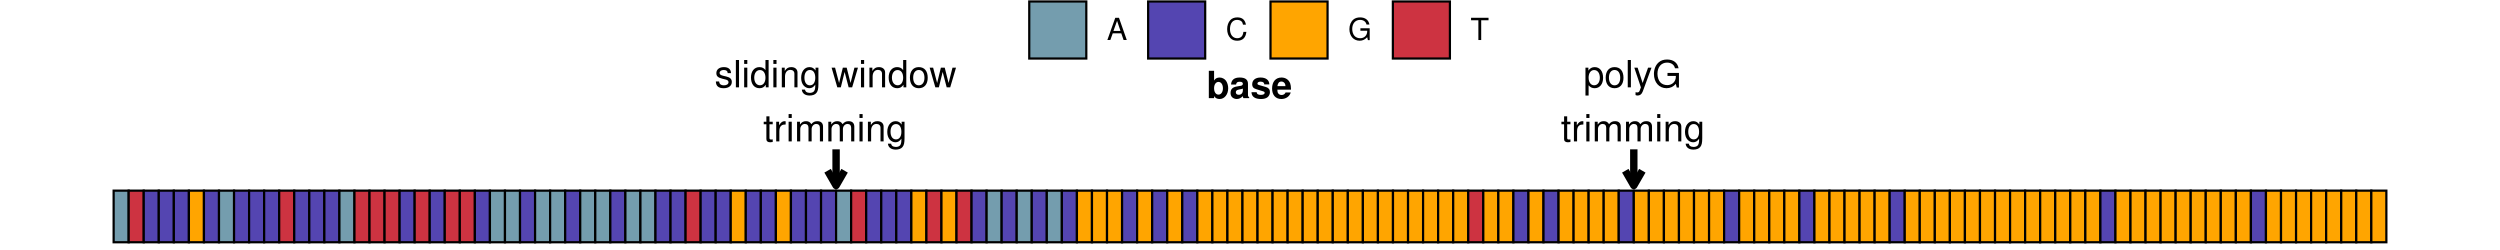 <?xml version="1.0" encoding="UTF-8"?>
<svg xmlns="http://www.w3.org/2000/svg" xmlns:xlink="http://www.w3.org/1999/xlink" width="720pt" height="72pt" viewBox="0 0 720 72" version="1.1">
<defs>
<g>
<symbol overflow="visible" id="glyph0-0">
<path style="stroke:none;" d=""/>
</symbol>
<symbol overflow="visible" id="glyph0-1">
<path style="stroke:none;" d="M 4.734 -4.094 C 4.719 -5.203 3.984 -5.828 2.688 -5.828 C 1.359 -5.828 0.516 -5.141 0.516 -4.094 C 0.516 -3.219 0.969 -2.797 2.297 -2.469 L 3.141 -2.266 C 3.781 -2.109 4.016 -1.875 4.016 -1.469 C 4.016 -0.938 3.5 -0.578 2.703 -0.578 C 2.219 -0.578 1.812 -0.719 1.578 -0.969 C 1.438 -1.125 1.375 -1.281 1.312 -1.688 L 0.375 -1.688 C 0.406 -0.375 1.141 0.25 2.625 0.25 C 4.062 0.25 4.969 -0.453 4.969 -1.547 C 4.969 -2.391 4.484 -2.859 3.359 -3.125 L 2.5 -3.328 C 1.766 -3.5 1.453 -3.734 1.453 -4.141 C 1.453 -4.656 1.906 -5 2.656 -5 C 3.375 -5 3.766 -4.688 3.781 -4.094 Z M 4.734 -4.094 "/>
</symbol>
<symbol overflow="visible" id="glyph0-2">
<path style="stroke:none;" d="M 1.641 -7.875 L 0.734 -7.875 L 0.734 0 L 1.641 0 Z M 1.641 -7.875 "/>
</symbol>
<symbol overflow="visible" id="glyph0-3">
<path style="stroke:none;" d="M 1.625 -5.672 L 0.719 -5.672 L 0.719 0 L 1.625 0 Z M 1.625 -7.875 L 0.719 -7.875 L 0.719 -6.75 L 1.625 -6.75 Z M 1.625 -7.875 "/>
</symbol>
<symbol overflow="visible" id="glyph0-4">
<path style="stroke:none;" d="M 5.359 -7.875 L 4.453 -7.875 L 4.453 -4.953 C 4.078 -5.531 3.469 -5.828 2.719 -5.828 C 1.25 -5.828 0.281 -4.656 0.281 -2.844 C 0.281 -0.938 1.219 0.25 2.75 0.25 C 3.531 0.25 4.062 -0.047 4.547 -0.75 L 4.547 0 L 5.359 0 Z M 2.859 -4.984 C 3.844 -4.984 4.453 -4.125 4.453 -2.766 C 4.453 -1.453 3.828 -0.594 2.875 -0.594 C 1.875 -0.594 1.219 -1.469 1.219 -2.797 C 1.219 -4.109 1.875 -4.984 2.859 -4.984 Z M 2.859 -4.984 "/>
</symbol>
<symbol overflow="visible" id="glyph0-5">
<path style="stroke:none;" d="M 0.75 -5.672 L 0.75 0 L 1.672 0 L 1.672 -3.125 C 1.672 -4.281 2.266 -5.031 3.203 -5.031 C 3.922 -5.031 4.375 -4.609 4.375 -3.922 L 4.375 0 L 5.266 0 L 5.266 -4.281 C 5.266 -5.219 4.562 -5.828 3.469 -5.828 C 2.625 -5.828 2.094 -5.5 1.594 -4.719 L 1.594 -5.672 Z M 0.75 -5.672 "/>
</symbol>
<symbol overflow="visible" id="glyph0-6">
<path style="stroke:none;" d="M 4.453 -5.672 L 4.453 -4.844 C 4 -5.516 3.453 -5.828 2.719 -5.828 C 1.281 -5.828 0.312 -4.578 0.312 -2.734 C 0.312 -1.812 0.562 -1.047 1.031 -0.516 C 1.453 -0.031 2.047 0.25 2.656 0.25 C 3.359 0.25 3.859 -0.047 4.375 -0.766 L 4.375 -0.469 C 4.375 0.297 4.266 0.75 4.047 1.078 C 3.812 1.406 3.344 1.594 2.797 1.594 C 2.375 1.594 2.016 1.484 1.766 1.297 C 1.562 1.141 1.469 0.984 1.422 0.656 L 0.5 0.656 C 0.594 1.719 1.422 2.359 2.75 2.359 C 3.594 2.359 4.328 2.094 4.688 1.625 C 5.125 1.109 5.281 0.406 5.281 -0.938 L 5.281 -5.672 Z M 2.828 -5 C 3.797 -5 4.375 -4.172 4.375 -2.75 C 4.375 -1.406 3.781 -0.578 2.828 -0.578 C 1.844 -0.578 1.25 -1.422 1.25 -2.797 C 1.25 -4.156 1.859 -5 2.828 -5 Z M 2.828 -5 "/>
</symbol>
<symbol overflow="visible" id="glyph0-7">
<path style="stroke:none;" d=""/>
</symbol>
<symbol overflow="visible" id="glyph0-8">
<path style="stroke:none;" d="M 5.984 0 L 7.656 -5.672 L 6.641 -5.672 L 5.516 -1.25 L 4.406 -5.672 L 3.297 -5.672 L 2.219 -1.25 L 1.062 -5.672 L 0.062 -5.672 L 1.703 0 L 2.719 0 L 3.812 -4.438 L 4.969 0 Z M 5.984 0 "/>
</symbol>
<symbol overflow="visible" id="glyph0-9">
<path style="stroke:none;" d="M 2.938 -5.828 C 1.359 -5.828 0.391 -4.688 0.391 -2.797 C 0.391 -0.891 1.344 0.25 2.953 0.25 C 4.547 0.25 5.516 -0.891 5.516 -2.75 C 5.516 -4.703 4.578 -5.828 2.938 -5.828 Z M 2.953 -5 C 3.969 -5 4.578 -4.156 4.578 -2.75 C 4.578 -1.422 3.953 -0.578 2.953 -0.578 C 1.953 -0.578 1.328 -1.422 1.328 -2.797 C 1.328 -4.156 1.953 -5 2.953 -5 Z M 2.953 -5 "/>
</symbol>
<symbol overflow="visible" id="glyph0-10">
<path style="stroke:none;" d="M 2.75 -5.672 L 1.812 -5.672 L 1.812 -7.219 L 0.922 -7.219 L 0.922 -5.672 L 0.156 -5.672 L 0.156 -4.938 L 0.922 -4.938 L 0.922 -0.656 C 0.922 -0.078 1.312 0.25 2.016 0.25 C 2.234 0.25 2.438 0.234 2.75 0.172 L 2.75 -0.578 C 2.625 -0.547 2.484 -0.547 2.312 -0.547 C 1.922 -0.547 1.812 -0.656 1.812 -1.047 L 1.812 -4.938 L 2.75 -4.938 Z M 2.75 -5.672 "/>
</symbol>
<symbol overflow="visible" id="glyph0-11">
<path style="stroke:none;" d="M 0.75 -5.672 L 0.75 0 L 1.656 0 L 1.656 -2.938 C 1.656 -3.75 1.859 -4.281 2.297 -4.594 C 2.578 -4.797 2.844 -4.859 3.469 -4.875 L 3.469 -5.797 C 3.312 -5.812 3.25 -5.828 3.125 -5.828 C 2.547 -5.828 2.094 -5.484 1.578 -4.641 L 1.578 -5.672 Z M 0.75 -5.672 "/>
</symbol>
<symbol overflow="visible" id="glyph0-12">
<path style="stroke:none;" d="M 0.75 -5.672 L 0.75 0 L 1.672 0 L 1.672 -3.562 C 1.672 -4.375 2.266 -5.031 3 -5.031 C 3.672 -5.031 4.047 -4.625 4.047 -3.906 L 4.047 0 L 4.953 0 L 4.953 -3.562 C 4.953 -4.375 5.547 -5.031 6.281 -5.031 C 6.938 -5.031 7.328 -4.609 7.328 -3.906 L 7.328 0 L 8.234 0 L 8.234 -4.25 C 8.234 -5.266 7.656 -5.828 6.594 -5.828 C 5.844 -5.828 5.391 -5.594 4.859 -4.969 C 4.516 -5.562 4.062 -5.828 3.328 -5.828 C 2.578 -5.828 2.078 -5.547 1.594 -4.859 L 1.594 -5.672 Z M 0.75 -5.672 "/>
</symbol>
<symbol overflow="visible" id="glyph0-13">
<path style="stroke:none;" d="M 0.578 2.359 L 1.484 2.359 L 1.484 -0.594 C 1.969 -0.016 2.5 0.25 3.234 0.25 C 4.688 0.25 5.656 -0.938 5.656 -2.734 C 5.656 -4.641 4.719 -5.828 3.219 -5.828 C 2.453 -5.828 1.844 -5.484 1.422 -4.812 L 1.422 -5.672 L 0.578 -5.672 Z M 3.078 -4.984 C 4.062 -4.984 4.719 -4.109 4.719 -2.75 C 4.719 -1.469 4.062 -0.594 3.078 -0.594 C 2.125 -0.594 1.484 -1.453 1.484 -2.797 C 1.484 -4.125 2.125 -4.984 3.078 -4.984 Z M 3.078 -4.984 "/>
</symbol>
<symbol overflow="visible" id="glyph0-14">
<path style="stroke:none;" d="M 4.188 -5.672 L 2.625 -1.25 L 1.172 -5.672 L 0.219 -5.672 L 2.125 0.016 L 1.781 0.922 C 1.641 1.312 1.438 1.469 1.062 1.469 C 0.938 1.469 0.781 1.453 0.578 1.406 L 0.578 2.219 C 0.766 2.312 0.953 2.359 1.188 2.359 C 1.484 2.359 1.797 2.266 2.031 2.094 C 2.312 1.875 2.469 1.641 2.656 1.188 L 5.172 -5.672 Z M 4.188 -5.672 "/>
</symbol>
<symbol overflow="visible" id="glyph0-15">
<path style="stroke:none;" d="M 7.672 -4.156 L 4.375 -4.156 L 4.375 -3.281 L 6.781 -3.281 L 6.781 -3.062 C 6.781 -1.656 5.734 -0.641 4.297 -0.641 C 3.5 -0.641 2.781 -0.938 2.312 -1.438 C 1.797 -2 1.484 -2.938 1.484 -3.922 C 1.484 -5.844 2.578 -7.125 4.25 -7.125 C 5.453 -7.125 6.312 -6.516 6.531 -5.5 L 7.562 -5.5 C 7.281 -7.094 6.062 -8.016 4.266 -8.016 C 3.297 -8.016 2.516 -7.766 1.906 -7.25 C 1 -6.5 0.469 -5.281 0.469 -3.859 C 0.469 -1.438 1.953 0.25 4.094 0.25 C 5.156 0.25 6.016 -0.156 6.781 -1 L 7.031 0.047 L 7.672 0.047 Z M 7.672 -4.156 "/>
</symbol>
<symbol overflow="visible" id="glyph1-0">
<path style="stroke:none;" d=""/>
</symbol>
<symbol overflow="visible" id="glyph1-1">
<path style="stroke:none;" d="M 0.641 -7.875 L 0.641 0 L 2.156 0 L 2.156 -0.594 C 2.516 -0.016 3.031 0.25 3.766 0.25 C 5.156 0.25 6.219 -1.078 6.219 -2.844 C 6.219 -3.641 5.984 -4.438 5.594 -5 C 5.188 -5.562 4.469 -5.938 3.766 -5.938 C 3.031 -5.938 2.516 -5.672 2.156 -5.078 L 2.156 -7.875 Z M 3.422 -4.672 C 4.172 -4.672 4.703 -3.922 4.703 -2.828 C 4.703 -1.766 4.172 -1.016 3.422 -1.016 C 2.656 -1.016 2.156 -1.75 2.156 -2.859 C 2.156 -3.922 2.672 -4.672 3.422 -4.672 Z M 3.422 -4.672 "/>
</symbol>
<symbol overflow="visible" id="glyph1-2">
<path style="stroke:none;" d="M 5.672 -0.188 C 5.391 -0.438 5.312 -0.594 5.312 -0.891 L 5.312 -4.141 C 5.312 -5.328 4.516 -5.938 2.938 -5.938 C 1.359 -5.938 0.531 -5.266 0.438 -3.922 L 1.891 -3.922 C 1.969 -4.516 2.219 -4.719 2.969 -4.719 C 3.547 -4.719 3.844 -4.516 3.844 -4.125 C 3.844 -3.938 3.734 -3.766 3.578 -3.672 C 3.375 -3.562 3.375 -3.562 2.625 -3.453 L 2.016 -3.344 C 0.859 -3.141 0.297 -2.547 0.297 -1.5 C 0.297 -1 0.438 -0.594 0.719 -0.297 C 1.047 0.047 1.562 0.25 2.078 0.25 C 2.719 0.25 3.312 -0.031 3.844 -0.578 C 3.844 -0.281 3.875 -0.172 4.016 0 L 5.672 0 Z M 3.844 -2.344 C 3.844 -1.469 3.406 -0.969 2.641 -0.969 C 2.125 -0.969 1.812 -1.25 1.812 -1.672 C 1.812 -2.125 2.047 -2.344 2.688 -2.469 L 3.203 -2.578 C 3.594 -2.656 3.672 -2.672 3.844 -2.75 Z M 3.844 -2.344 "/>
</symbol>
<symbol overflow="visible" id="glyph1-3">
<path style="stroke:none;" d="M 5.453 -3.953 C 5.438 -5.188 4.484 -5.938 2.922 -5.938 C 1.438 -5.938 0.516 -5.188 0.516 -3.984 C 0.516 -3.594 0.641 -3.266 0.844 -3.031 C 1.047 -2.828 1.234 -2.734 1.797 -2.547 L 3.594 -1.984 C 3.984 -1.875 4.109 -1.75 4.109 -1.516 C 4.109 -1.156 3.688 -0.938 2.984 -0.938 C 2.594 -0.938 2.281 -1.016 2.094 -1.141 C 1.922 -1.266 1.859 -1.391 1.797 -1.703 L 0.312 -1.703 C 0.359 -0.422 1.297 0.25 3.078 0.25 C 3.875 0.25 4.5 0.078 4.938 -0.266 C 5.359 -0.609 5.625 -1.156 5.625 -1.734 C 5.625 -2.484 5.25 -2.969 4.469 -3.203 L 2.562 -3.75 C 2.141 -3.875 2.031 -3.969 2.031 -4.203 C 2.031 -4.531 2.375 -4.75 2.906 -4.75 C 3.641 -4.75 3.984 -4.484 4 -3.953 Z M 5.453 -3.953 "/>
</symbol>
<symbol overflow="visible" id="glyph1-4">
<path style="stroke:none;" d="M 5.672 -2.438 C 5.672 -2.578 5.672 -2.625 5.672 -2.703 C 5.672 -3.281 5.594 -3.828 5.453 -4.234 C 5.062 -5.297 4.125 -5.938 2.938 -5.938 C 1.266 -5.938 0.234 -4.719 0.234 -2.766 C 0.234 -0.891 1.25 0.25 2.906 0.25 C 4.219 0.25 5.281 -0.5 5.609 -1.641 L 4.125 -1.641 C 3.938 -1.172 3.516 -0.906 2.969 -0.906 C 2.531 -0.906 2.188 -1.094 1.969 -1.422 C 1.828 -1.625 1.766 -1.891 1.75 -2.438 Z M 1.766 -3.453 C 1.875 -4.328 2.25 -4.781 2.922 -4.781 C 3.297 -4.781 3.641 -4.594 3.859 -4.297 C 4 -4.078 4.062 -3.844 4.094 -3.453 Z M 1.766 -3.453 "/>
</symbol>
<symbol overflow="visible" id="glyph2-0">
<path style="stroke:none;" d=""/>
</symbol>
<symbol overflow="visible" id="glyph2-1">
<path style="stroke:none;" d="M 4.172 -1.922 L 4.828 0 L 5.75 0 L 3.5 -6.406 L 2.438 -6.406 L 0.156 0 L 1.016 0 L 1.703 -1.922 Z M 3.938 -2.609 L 1.906 -2.609 L 2.953 -5.531 Z M 3.938 -2.609 "/>
</symbol>
<symbol overflow="visible" id="glyph2-2">
<path style="stroke:none;" d="M 5.828 -4.422 C 5.562 -5.828 4.766 -6.516 3.359 -6.516 C 2.484 -6.516 1.797 -6.25 1.312 -5.719 C 0.734 -5.078 0.422 -4.172 0.422 -3.125 C 0.422 -2.078 0.75 -1.172 1.359 -0.547 C 1.844 -0.031 2.484 0.203 3.312 0.203 C 4.875 0.203 5.766 -0.641 5.953 -2.344 L 5.109 -2.344 C 5.047 -1.906 4.953 -1.594 4.828 -1.344 C 4.562 -0.812 4.016 -0.516 3.328 -0.516 C 2.047 -0.516 1.234 -1.547 1.234 -3.141 C 1.234 -4.781 2.016 -5.797 3.25 -5.797 C 3.781 -5.797 4.25 -5.641 4.516 -5.391 C 4.766 -5.172 4.891 -4.906 4.984 -4.422 Z M 5.828 -4.422 "/>
</symbol>
<symbol overflow="visible" id="glyph2-3">
<path style="stroke:none;" d="M 6.234 -3.391 L 3.562 -3.391 L 3.562 -2.672 L 5.516 -2.672 L 5.516 -2.484 C 5.516 -1.344 4.672 -0.516 3.5 -0.516 C 2.844 -0.516 2.266 -0.75 1.875 -1.172 C 1.453 -1.625 1.203 -2.391 1.203 -3.188 C 1.203 -4.766 2.109 -5.797 3.453 -5.797 C 4.438 -5.797 5.141 -5.297 5.312 -4.469 L 6.156 -4.469 C 5.922 -5.766 4.938 -6.516 3.469 -6.516 C 2.688 -6.516 2.047 -6.312 1.547 -5.906 C 0.812 -5.281 0.391 -4.297 0.391 -3.141 C 0.391 -1.172 1.594 0.203 3.328 0.203 C 4.203 0.203 4.891 -0.125 5.516 -0.812 L 5.719 0.031 L 6.234 0.031 Z M 6.234 -3.391 "/>
</symbol>
<symbol overflow="visible" id="glyph2-4">
<path style="stroke:none;" d="M 3.109 -5.688 L 5.219 -5.688 L 5.219 -6.406 L 0.188 -6.406 L 0.188 -5.688 L 2.297 -5.688 L 2.297 0 L 3.109 0 Z M 3.109 -5.688 "/>
</symbol>
</g>
</defs>
<g id="surface146">
<rect x="0" y="0" width="720" height="72" style="fill:rgb(100%,100%,100%);fill-opacity:1;stroke:none;"/>
<path style="fill-rule:nonzero;fill:rgb(45.49%,61.569%,68.235%);fill-opacity:1;stroke-width:0.64;stroke-linecap:square;stroke-linejoin:miter;stroke:rgb(0%,0%,0%);stroke-opacity:1;stroke-miterlimit:10;" d="M 32.727 69.77 L 37.062 69.77 L 37.062 54.906 L 32.727 54.906 Z M 32.727 69.77 "/>
<path style="fill-rule:nonzero;fill:rgb(80.392%,20%,25.49%);fill-opacity:1;stroke-width:0.64;stroke-linecap:square;stroke-linejoin:miter;stroke:rgb(0%,0%,0%);stroke-opacity:1;stroke-miterlimit:10;" d="M 37.062 69.77 L 41.398 69.77 L 41.398 54.906 L 37.062 54.906 Z M 37.062 69.77 "/>
<path style="fill-rule:nonzero;fill:rgb(32.941%,27.059%,69.412%);fill-opacity:1;stroke-width:0.64;stroke-linecap:square;stroke-linejoin:miter;stroke:rgb(0%,0%,0%);stroke-opacity:1;stroke-miterlimit:10;" d="M 41.398 69.77 L 45.734 69.77 L 45.734 54.906 L 41.398 54.906 Z M 41.398 69.77 "/>
<path style="fill-rule:nonzero;fill:rgb(32.941%,27.059%,69.412%);fill-opacity:1;stroke-width:0.64;stroke-linecap:square;stroke-linejoin:miter;stroke:rgb(0%,0%,0%);stroke-opacity:1;stroke-miterlimit:10;" d="M 45.73 69.77 L 50.066 69.77 L 50.066 54.906 L 45.73 54.906 Z M 45.73 69.77 "/>
<path style="fill-rule:nonzero;fill:rgb(32.941%,27.059%,69.412%);fill-opacity:1;stroke-width:0.64;stroke-linecap:square;stroke-linejoin:miter;stroke:rgb(0%,0%,0%);stroke-opacity:1;stroke-miterlimit:10;" d="M 50.066 69.77 L 54.402 69.77 L 54.402 54.906 L 50.066 54.906 Z M 50.066 69.77 "/>
<path style="fill-rule:nonzero;fill:rgb(100%,64.706%,0%);fill-opacity:1;stroke-width:0.64;stroke-linecap:square;stroke-linejoin:miter;stroke:rgb(0%,0%,0%);stroke-opacity:1;stroke-miterlimit:10;" d="M 54.402 69.77 L 58.738 69.77 L 58.738 54.906 L 54.402 54.906 Z M 54.402 69.77 "/>
<path style="fill-rule:nonzero;fill:rgb(32.941%,27.059%,69.412%);fill-opacity:1;stroke-width:0.64;stroke-linecap:square;stroke-linejoin:miter;stroke:rgb(0%,0%,0%);stroke-opacity:1;stroke-miterlimit:10;" d="M 58.734 69.77 L 63.07 69.77 L 63.07 54.906 L 58.734 54.906 Z M 58.734 69.77 "/>
<path style="fill-rule:nonzero;fill:rgb(45.49%,61.569%,68.235%);fill-opacity:1;stroke-width:0.64;stroke-linecap:square;stroke-linejoin:miter;stroke:rgb(0%,0%,0%);stroke-opacity:1;stroke-miterlimit:10;" d="M 63.07 69.77 L 67.406 69.77 L 67.406 54.906 L 63.07 54.906 Z M 63.07 69.77 "/>
<path style="fill-rule:nonzero;fill:rgb(32.941%,27.059%,69.412%);fill-opacity:1;stroke-width:0.64;stroke-linecap:square;stroke-linejoin:miter;stroke:rgb(0%,0%,0%);stroke-opacity:1;stroke-miterlimit:10;" d="M 67.406 69.77 L 71.742 69.77 L 71.742 54.906 L 67.406 54.906 Z M 67.406 69.77 "/>
<path style="fill-rule:nonzero;fill:rgb(32.941%,27.059%,69.412%);fill-opacity:1;stroke-width:0.64;stroke-linecap:square;stroke-linejoin:miter;stroke:rgb(0%,0%,0%);stroke-opacity:1;stroke-miterlimit:10;" d="M 71.738 69.77 L 76.074 69.77 L 76.074 54.906 L 71.738 54.906 Z M 71.738 69.77 "/>
<path style="fill-rule:nonzero;fill:rgb(32.941%,27.059%,69.412%);fill-opacity:1;stroke-width:0.64;stroke-linecap:square;stroke-linejoin:miter;stroke:rgb(0%,0%,0%);stroke-opacity:1;stroke-miterlimit:10;" d="M 76.074 69.77 L 80.41 69.77 L 80.41 54.906 L 76.074 54.906 Z M 76.074 69.77 "/>
<path style="fill-rule:nonzero;fill:rgb(80.392%,20%,25.49%);fill-opacity:1;stroke-width:0.64;stroke-linecap:square;stroke-linejoin:miter;stroke:rgb(0%,0%,0%);stroke-opacity:1;stroke-miterlimit:10;" d="M 80.41 69.77 L 84.746 69.77 L 84.746 54.906 L 80.41 54.906 Z M 80.41 69.77 "/>
<path style="fill-rule:nonzero;fill:rgb(32.941%,27.059%,69.412%);fill-opacity:1;stroke-width:0.64;stroke-linecap:square;stroke-linejoin:miter;stroke:rgb(0%,0%,0%);stroke-opacity:1;stroke-miterlimit:10;" d="M 84.742 69.77 L 89.078 69.77 L 89.078 54.906 L 84.742 54.906 Z M 84.742 69.77 "/>
<path style="fill-rule:nonzero;fill:rgb(32.941%,27.059%,69.412%);fill-opacity:1;stroke-width:0.64;stroke-linecap:square;stroke-linejoin:miter;stroke:rgb(0%,0%,0%);stroke-opacity:1;stroke-miterlimit:10;" d="M 89.078 69.77 L 93.414 69.77 L 93.414 54.906 L 89.078 54.906 Z M 89.078 69.77 "/>
<path style="fill-rule:nonzero;fill:rgb(32.941%,27.059%,69.412%);fill-opacity:1;stroke-width:0.64;stroke-linecap:square;stroke-linejoin:miter;stroke:rgb(0%,0%,0%);stroke-opacity:1;stroke-miterlimit:10;" d="M 93.414 69.77 L 97.75 69.77 L 97.75 54.906 L 93.414 54.906 Z M 93.414 69.77 "/>
<path style="fill-rule:nonzero;fill:rgb(45.49%,61.569%,68.235%);fill-opacity:1;stroke-width:0.64;stroke-linecap:square;stroke-linejoin:miter;stroke:rgb(0%,0%,0%);stroke-opacity:1;stroke-miterlimit:10;" d="M 97.75 69.77 L 102.086 69.77 L 102.086 54.906 L 97.75 54.906 Z M 97.75 69.77 "/>
<path style="fill-rule:nonzero;fill:rgb(80.392%,20%,25.49%);fill-opacity:1;stroke-width:0.64;stroke-linecap:square;stroke-linejoin:miter;stroke:rgb(0%,0%,0%);stroke-opacity:1;stroke-miterlimit:10;" d="M 102.082 69.77 L 106.418 69.77 L 106.418 54.906 L 102.082 54.906 Z M 102.082 69.77 "/>
<path style="fill-rule:nonzero;fill:rgb(80.392%,20%,25.49%);fill-opacity:1;stroke-width:0.64;stroke-linecap:square;stroke-linejoin:miter;stroke:rgb(0%,0%,0%);stroke-opacity:1;stroke-miterlimit:10;" d="M 106.418 69.77 L 110.754 69.77 L 110.754 54.906 L 106.418 54.906 Z M 106.418 69.77 "/>
<path style="fill-rule:nonzero;fill:rgb(80.392%,20%,25.49%);fill-opacity:1;stroke-width:0.64;stroke-linecap:square;stroke-linejoin:miter;stroke:rgb(0%,0%,0%);stroke-opacity:1;stroke-miterlimit:10;" d="M 110.754 69.77 L 115.09 69.77 L 115.09 54.906 L 110.754 54.906 Z M 110.754 69.77 "/>
<path style="fill-rule:nonzero;fill:rgb(32.941%,27.059%,69.412%);fill-opacity:1;stroke-width:0.64;stroke-linecap:square;stroke-linejoin:miter;stroke:rgb(0%,0%,0%);stroke-opacity:1;stroke-miterlimit:10;" d="M 115.086 69.77 L 119.422 69.77 L 119.422 54.906 L 115.086 54.906 Z M 115.086 69.77 "/>
<path style="fill-rule:nonzero;fill:rgb(80.392%,20%,25.49%);fill-opacity:1;stroke-width:0.64;stroke-linecap:square;stroke-linejoin:miter;stroke:rgb(0%,0%,0%);stroke-opacity:1;stroke-miterlimit:10;" d="M 119.422 69.77 L 123.758 69.77 L 123.758 54.906 L 119.422 54.906 Z M 119.422 69.77 "/>
<path style="fill-rule:nonzero;fill:rgb(32.941%,27.059%,69.412%);fill-opacity:1;stroke-width:0.64;stroke-linecap:square;stroke-linejoin:miter;stroke:rgb(0%,0%,0%);stroke-opacity:1;stroke-miterlimit:10;" d="M 123.758 69.77 L 128.094 69.77 L 128.094 54.906 L 123.758 54.906 Z M 123.758 69.77 "/>
<path style="fill-rule:nonzero;fill:rgb(80.392%,20%,25.49%);fill-opacity:1;stroke-width:0.64;stroke-linecap:square;stroke-linejoin:miter;stroke:rgb(0%,0%,0%);stroke-opacity:1;stroke-miterlimit:10;" d="M 128.09 69.77 L 132.426 69.77 L 132.426 54.906 L 128.09 54.906 Z M 128.09 69.77 "/>
<path style="fill-rule:nonzero;fill:rgb(80.392%,20%,25.49%);fill-opacity:1;stroke-width:0.64;stroke-linecap:square;stroke-linejoin:miter;stroke:rgb(0%,0%,0%);stroke-opacity:1;stroke-miterlimit:10;" d="M 132.426 69.77 L 136.762 69.77 L 136.762 54.906 L 132.426 54.906 Z M 132.426 69.77 "/>
<path style="fill-rule:nonzero;fill:rgb(32.941%,27.059%,69.412%);fill-opacity:1;stroke-width:0.64;stroke-linecap:square;stroke-linejoin:miter;stroke:rgb(0%,0%,0%);stroke-opacity:1;stroke-miterlimit:10;" d="M 136.762 69.77 L 141.098 69.77 L 141.098 54.906 L 136.762 54.906 Z M 136.762 69.77 "/>
<path style="fill-rule:nonzero;fill:rgb(45.49%,61.569%,68.235%);fill-opacity:1;stroke-width:0.64;stroke-linecap:square;stroke-linejoin:miter;stroke:rgb(0%,0%,0%);stroke-opacity:1;stroke-miterlimit:10;" d="M 141.098 69.77 L 145.434 69.77 L 145.434 54.906 L 141.098 54.906 Z M 141.098 69.77 "/>
<path style="fill-rule:nonzero;fill:rgb(45.49%,61.569%,68.235%);fill-opacity:1;stroke-width:0.64;stroke-linecap:square;stroke-linejoin:miter;stroke:rgb(0%,0%,0%);stroke-opacity:1;stroke-miterlimit:10;" d="M 145.43 69.77 L 149.766 69.77 L 149.766 54.906 L 145.43 54.906 Z M 145.43 69.77 "/>
<path style="fill-rule:nonzero;fill:rgb(32.941%,27.059%,69.412%);fill-opacity:1;stroke-width:0.64;stroke-linecap:square;stroke-linejoin:miter;stroke:rgb(0%,0%,0%);stroke-opacity:1;stroke-miterlimit:10;" d="M 149.766 69.77 L 154.102 69.77 L 154.102 54.906 L 149.766 54.906 Z M 149.766 69.77 "/>
<path style="fill-rule:nonzero;fill:rgb(45.49%,61.569%,68.235%);fill-opacity:1;stroke-width:0.64;stroke-linecap:square;stroke-linejoin:miter;stroke:rgb(0%,0%,0%);stroke-opacity:1;stroke-miterlimit:10;" d="M 154.102 69.77 L 158.438 69.77 L 158.438 54.906 L 154.102 54.906 Z M 154.102 69.77 "/>
<path style="fill-rule:nonzero;fill:rgb(45.49%,61.569%,68.235%);fill-opacity:1;stroke-width:0.64;stroke-linecap:square;stroke-linejoin:miter;stroke:rgb(0%,0%,0%);stroke-opacity:1;stroke-miterlimit:10;" d="M 158.434 69.77 L 162.77 69.77 L 162.77 54.906 L 158.434 54.906 Z M 158.434 69.77 "/>
<path style="fill-rule:nonzero;fill:rgb(32.941%,27.059%,69.412%);fill-opacity:1;stroke-width:0.64;stroke-linecap:square;stroke-linejoin:miter;stroke:rgb(0%,0%,0%);stroke-opacity:1;stroke-miterlimit:10;" d="M 162.77 69.77 L 167.105 69.77 L 167.105 54.906 L 162.77 54.906 Z M 162.77 69.77 "/>
<path style="fill-rule:nonzero;fill:rgb(45.49%,61.569%,68.235%);fill-opacity:1;stroke-width:0.64;stroke-linecap:square;stroke-linejoin:miter;stroke:rgb(0%,0%,0%);stroke-opacity:1;stroke-miterlimit:10;" d="M 167.105 69.77 L 171.441 69.77 L 171.441 54.906 L 167.105 54.906 Z M 167.105 69.77 "/>
<path style="fill-rule:nonzero;fill:rgb(45.49%,61.569%,68.235%);fill-opacity:1;stroke-width:0.64;stroke-linecap:square;stroke-linejoin:miter;stroke:rgb(0%,0%,0%);stroke-opacity:1;stroke-miterlimit:10;" d="M 171.438 69.77 L 175.773 69.77 L 175.773 54.906 L 171.438 54.906 Z M 171.438 69.77 "/>
<path style="fill-rule:nonzero;fill:rgb(32.941%,27.059%,69.412%);fill-opacity:1;stroke-width:0.64;stroke-linecap:square;stroke-linejoin:miter;stroke:rgb(0%,0%,0%);stroke-opacity:1;stroke-miterlimit:10;" d="M 175.773 69.77 L 180.109 69.77 L 180.109 54.906 L 175.773 54.906 Z M 175.773 69.77 "/>
<path style="fill-rule:nonzero;fill:rgb(45.49%,61.569%,68.235%);fill-opacity:1;stroke-width:0.64;stroke-linecap:square;stroke-linejoin:miter;stroke:rgb(0%,0%,0%);stroke-opacity:1;stroke-miterlimit:10;" d="M 180.109 69.77 L 184.445 69.77 L 184.445 54.906 L 180.109 54.906 Z M 180.109 69.77 "/>
<path style="fill-rule:nonzero;fill:rgb(45.49%,61.569%,68.235%);fill-opacity:1;stroke-width:0.64;stroke-linecap:square;stroke-linejoin:miter;stroke:rgb(0%,0%,0%);stroke-opacity:1;stroke-miterlimit:10;" d="M 184.441 69.77 L 188.777 69.77 L 188.777 54.906 L 184.441 54.906 Z M 184.441 69.77 "/>
<path style="fill-rule:nonzero;fill:rgb(32.941%,27.059%,69.412%);fill-opacity:1;stroke-width:0.64;stroke-linecap:square;stroke-linejoin:miter;stroke:rgb(0%,0%,0%);stroke-opacity:1;stroke-miterlimit:10;" d="M 188.777 69.77 L 193.113 69.77 L 193.113 54.906 L 188.777 54.906 Z M 188.777 69.77 "/>
<path style="fill-rule:nonzero;fill:rgb(32.941%,27.059%,69.412%);fill-opacity:1;stroke-width:0.64;stroke-linecap:square;stroke-linejoin:miter;stroke:rgb(0%,0%,0%);stroke-opacity:1;stroke-miterlimit:10;" d="M 193.113 69.77 L 197.449 69.77 L 197.449 54.906 L 193.113 54.906 Z M 193.113 69.77 "/>
<path style="fill-rule:nonzero;fill:rgb(80.392%,20%,25.49%);fill-opacity:1;stroke-width:0.64;stroke-linecap:square;stroke-linejoin:miter;stroke:rgb(0%,0%,0%);stroke-opacity:1;stroke-miterlimit:10;" d="M 197.449 69.77 L 201.785 69.77 L 201.785 54.906 L 197.449 54.906 Z M 197.449 69.77 "/>
<path style="fill-rule:nonzero;fill:rgb(32.941%,27.059%,69.412%);fill-opacity:1;stroke-width:0.64;stroke-linecap:square;stroke-linejoin:miter;stroke:rgb(0%,0%,0%);stroke-opacity:1;stroke-miterlimit:10;" d="M 201.781 69.77 L 206.117 69.77 L 206.117 54.906 L 201.781 54.906 Z M 201.781 69.77 "/>
<path style="fill-rule:nonzero;fill:rgb(32.941%,27.059%,69.412%);fill-opacity:1;stroke-width:0.64;stroke-linecap:square;stroke-linejoin:miter;stroke:rgb(0%,0%,0%);stroke-opacity:1;stroke-miterlimit:10;" d="M 206.117 69.77 L 210.453 69.77 L 210.453 54.906 L 206.117 54.906 Z M 206.117 69.77 "/>
<path style="fill-rule:nonzero;fill:rgb(100%,64.706%,0%);fill-opacity:1;stroke-width:0.64;stroke-linecap:square;stroke-linejoin:miter;stroke:rgb(0%,0%,0%);stroke-opacity:1;stroke-miterlimit:10;" d="M 210.453 69.77 L 214.789 69.77 L 214.789 54.906 L 210.453 54.906 Z M 210.453 69.77 "/>
<path style="fill-rule:nonzero;fill:rgb(32.941%,27.059%,69.412%);fill-opacity:1;stroke-width:0.64;stroke-linecap:square;stroke-linejoin:miter;stroke:rgb(0%,0%,0%);stroke-opacity:1;stroke-miterlimit:10;" d="M 214.785 69.77 L 219.121 69.77 L 219.121 54.906 L 214.785 54.906 Z M 214.785 69.77 "/>
<path style="fill-rule:nonzero;fill:rgb(32.941%,27.059%,69.412%);fill-opacity:1;stroke-width:0.64;stroke-linecap:square;stroke-linejoin:miter;stroke:rgb(0%,0%,0%);stroke-opacity:1;stroke-miterlimit:10;" d="M 219.121 69.77 L 223.457 69.77 L 223.457 54.906 L 219.121 54.906 Z M 219.121 69.77 "/>
<path style="fill-rule:nonzero;fill:rgb(100%,64.706%,0%);fill-opacity:1;stroke-width:0.64;stroke-linecap:square;stroke-linejoin:miter;stroke:rgb(0%,0%,0%);stroke-opacity:1;stroke-miterlimit:10;" d="M 223.457 69.77 L 227.793 69.77 L 227.793 54.906 L 223.457 54.906 Z M 223.457 69.77 "/>
<path style="fill-rule:nonzero;fill:rgb(32.941%,27.059%,69.412%);fill-opacity:1;stroke-width:0.64;stroke-linecap:square;stroke-linejoin:miter;stroke:rgb(0%,0%,0%);stroke-opacity:1;stroke-miterlimit:10;" d="M 227.789 69.77 L 232.125 69.77 L 232.125 54.906 L 227.789 54.906 Z M 227.789 69.77 "/>
<path style="fill-rule:nonzero;fill:rgb(32.941%,27.059%,69.412%);fill-opacity:1;stroke-width:0.64;stroke-linecap:square;stroke-linejoin:miter;stroke:rgb(0%,0%,0%);stroke-opacity:1;stroke-miterlimit:10;" d="M 232.125 69.77 L 236.461 69.77 L 236.461 54.906 L 232.125 54.906 Z M 232.125 69.77 "/>
<path style="fill-rule:nonzero;fill:rgb(32.941%,27.059%,69.412%);fill-opacity:1;stroke-width:0.64;stroke-linecap:square;stroke-linejoin:miter;stroke:rgb(0%,0%,0%);stroke-opacity:1;stroke-miterlimit:10;" d="M 236.461 69.77 L 240.797 69.77 L 240.797 54.906 L 236.461 54.906 Z M 236.461 69.77 "/>
<path style="fill-rule:nonzero;fill:rgb(45.49%,61.569%,68.235%);fill-opacity:1;stroke-width:0.64;stroke-linecap:square;stroke-linejoin:miter;stroke:rgb(0%,0%,0%);stroke-opacity:1;stroke-miterlimit:10;" d="M 240.793 69.77 L 245.129 69.77 L 245.129 54.906 L 240.793 54.906 Z M 240.793 69.77 "/>
<path style="fill-rule:nonzero;fill:rgb(80.392%,20%,25.49%);fill-opacity:1;stroke-width:0.64;stroke-linecap:square;stroke-linejoin:miter;stroke:rgb(0%,0%,0%);stroke-opacity:1;stroke-miterlimit:10;" d="M 245.129 69.77 L 249.465 69.77 L 249.465 54.906 L 245.129 54.906 Z M 245.129 69.77 "/>
<path style="fill-rule:nonzero;fill:rgb(32.941%,27.059%,69.412%);fill-opacity:1;stroke-width:0.64;stroke-linecap:square;stroke-linejoin:miter;stroke:rgb(0%,0%,0%);stroke-opacity:1;stroke-miterlimit:10;" d="M 249.465 69.77 L 253.801 69.77 L 253.801 54.906 L 249.465 54.906 Z M 249.465 69.77 "/>
<path style="fill-rule:nonzero;fill:rgb(32.941%,27.059%,69.412%);fill-opacity:1;stroke-width:0.64;stroke-linecap:square;stroke-linejoin:miter;stroke:rgb(0%,0%,0%);stroke-opacity:1;stroke-miterlimit:10;" d="M 253.801 69.77 L 258.137 69.77 L 258.137 54.906 L 253.801 54.906 Z M 253.801 69.77 "/>
<path style="fill-rule:nonzero;fill:rgb(32.941%,27.059%,69.412%);fill-opacity:1;stroke-width:0.64;stroke-linecap:square;stroke-linejoin:miter;stroke:rgb(0%,0%,0%);stroke-opacity:1;stroke-miterlimit:10;" d="M 258.133 69.77 L 262.469 69.77 L 262.469 54.906 L 258.133 54.906 Z M 258.133 69.77 "/>
<path style="fill-rule:nonzero;fill:rgb(100%,64.706%,0%);fill-opacity:1;stroke-width:0.64;stroke-linecap:square;stroke-linejoin:miter;stroke:rgb(0%,0%,0%);stroke-opacity:1;stroke-miterlimit:10;" d="M 262.469 69.77 L 266.805 69.77 L 266.805 54.906 L 262.469 54.906 Z M 262.469 69.77 "/>
<path style="fill-rule:nonzero;fill:rgb(80.392%,20%,25.49%);fill-opacity:1;stroke-width:0.64;stroke-linecap:square;stroke-linejoin:miter;stroke:rgb(0%,0%,0%);stroke-opacity:1;stroke-miterlimit:10;" d="M 266.805 69.77 L 271.141 69.77 L 271.141 54.906 L 266.805 54.906 Z M 266.805 69.77 "/>
<path style="fill-rule:nonzero;fill:rgb(100%,64.706%,0%);fill-opacity:1;stroke-width:0.64;stroke-linecap:square;stroke-linejoin:miter;stroke:rgb(0%,0%,0%);stroke-opacity:1;stroke-miterlimit:10;" d="M 271.137 69.77 L 275.473 69.77 L 275.473 54.906 L 271.137 54.906 Z M 271.137 69.77 "/>
<path style="fill-rule:nonzero;fill:rgb(80.392%,20%,25.49%);fill-opacity:1;stroke-width:0.64;stroke-linecap:square;stroke-linejoin:miter;stroke:rgb(0%,0%,0%);stroke-opacity:1;stroke-miterlimit:10;" d="M 275.473 69.77 L 279.809 69.77 L 279.809 54.906 L 275.473 54.906 Z M 275.473 69.77 "/>
<path style="fill-rule:nonzero;fill:rgb(32.941%,27.059%,69.412%);fill-opacity:1;stroke-width:0.64;stroke-linecap:square;stroke-linejoin:miter;stroke:rgb(0%,0%,0%);stroke-opacity:1;stroke-miterlimit:10;" d="M 279.809 69.77 L 284.145 69.77 L 284.145 54.906 L 279.809 54.906 Z M 279.809 69.77 "/>
<path style="fill-rule:nonzero;fill:rgb(45.49%,61.569%,68.235%);fill-opacity:1;stroke-width:0.64;stroke-linecap:square;stroke-linejoin:miter;stroke:rgb(0%,0%,0%);stroke-opacity:1;stroke-miterlimit:10;" d="M 284.141 69.77 L 288.477 69.77 L 288.477 54.906 L 284.141 54.906 Z M 284.141 69.77 "/>
<path style="fill-rule:nonzero;fill:rgb(32.941%,27.059%,69.412%);fill-opacity:1;stroke-width:0.64;stroke-linecap:square;stroke-linejoin:miter;stroke:rgb(0%,0%,0%);stroke-opacity:1;stroke-miterlimit:10;" d="M 288.477 69.77 L 292.812 69.77 L 292.812 54.906 L 288.477 54.906 Z M 288.477 69.77 "/>
<path style="fill-rule:nonzero;fill:rgb(45.49%,61.569%,68.235%);fill-opacity:1;stroke-width:0.64;stroke-linecap:square;stroke-linejoin:miter;stroke:rgb(0%,0%,0%);stroke-opacity:1;stroke-miterlimit:10;" d="M 292.812 69.77 L 297.148 69.77 L 297.148 54.906 L 292.812 54.906 Z M 292.812 69.77 "/>
<path style="fill-rule:nonzero;fill:rgb(32.941%,27.059%,69.412%);fill-opacity:1;stroke-width:0.64;stroke-linecap:square;stroke-linejoin:miter;stroke:rgb(0%,0%,0%);stroke-opacity:1;stroke-miterlimit:10;" d="M 297.145 69.77 L 301.48 69.77 L 301.48 54.906 L 297.145 54.906 Z M 297.145 69.77 "/>
<path style="fill-rule:nonzero;fill:rgb(45.49%,61.569%,68.235%);fill-opacity:1;stroke-width:0.64;stroke-linecap:square;stroke-linejoin:miter;stroke:rgb(0%,0%,0%);stroke-opacity:1;stroke-miterlimit:10;" d="M 301.48 69.77 L 305.816 69.77 L 305.816 54.906 L 301.48 54.906 Z M 301.48 69.77 "/>
<path style="fill-rule:nonzero;fill:rgb(32.941%,27.059%,69.412%);fill-opacity:1;stroke-width:0.64;stroke-linecap:square;stroke-linejoin:miter;stroke:rgb(0%,0%,0%);stroke-opacity:1;stroke-miterlimit:10;" d="M 305.816 69.77 L 310.152 69.77 L 310.152 54.906 L 305.816 54.906 Z M 305.816 69.77 "/>
<path style="fill-rule:nonzero;fill:rgb(100%,64.706%,0%);fill-opacity:1;stroke-width:0.64;stroke-linecap:square;stroke-linejoin:miter;stroke:rgb(0%,0%,0%);stroke-opacity:1;stroke-miterlimit:10;" d="M 310.152 69.77 L 314.488 69.77 L 314.488 54.906 L 310.152 54.906 Z M 310.152 69.77 "/>
<path style="fill-rule:nonzero;fill:rgb(100%,64.706%,0%);fill-opacity:1;stroke-width:0.64;stroke-linecap:square;stroke-linejoin:miter;stroke:rgb(0%,0%,0%);stroke-opacity:1;stroke-miterlimit:10;" d="M 314.484 69.77 L 318.82 69.77 L 318.82 54.906 L 314.484 54.906 Z M 314.484 69.77 "/>
<path style="fill-rule:nonzero;fill:rgb(100%,64.706%,0%);fill-opacity:1;stroke-width:0.64;stroke-linecap:square;stroke-linejoin:miter;stroke:rgb(0%,0%,0%);stroke-opacity:1;stroke-miterlimit:10;" d="M 318.82 69.77 L 323.156 69.77 L 323.156 54.906 L 318.82 54.906 Z M 318.82 69.77 "/>
<path style="fill-rule:nonzero;fill:rgb(32.941%,27.059%,69.412%);fill-opacity:1;stroke-width:0.64;stroke-linecap:square;stroke-linejoin:miter;stroke:rgb(0%,0%,0%);stroke-opacity:1;stroke-miterlimit:10;" d="M 323.156 69.77 L 327.492 69.77 L 327.492 54.906 L 323.156 54.906 Z M 323.156 69.77 "/>
<path style="fill-rule:nonzero;fill:rgb(100%,64.706%,0%);fill-opacity:1;stroke-width:0.64;stroke-linecap:square;stroke-linejoin:miter;stroke:rgb(0%,0%,0%);stroke-opacity:1;stroke-miterlimit:10;" d="M 327.488 69.77 L 331.824 69.77 L 331.824 54.906 L 327.488 54.906 Z M 327.488 69.77 "/>
<path style="fill-rule:nonzero;fill:rgb(32.941%,27.059%,69.412%);fill-opacity:1;stroke-width:0.64;stroke-linecap:square;stroke-linejoin:miter;stroke:rgb(0%,0%,0%);stroke-opacity:1;stroke-miterlimit:10;" d="M 331.824 69.77 L 336.16 69.77 L 336.16 54.906 L 331.824 54.906 Z M 331.824 69.77 "/>
<path style="fill-rule:nonzero;fill:rgb(100%,64.706%,0%);fill-opacity:1;stroke-width:0.64;stroke-linecap:square;stroke-linejoin:miter;stroke:rgb(0%,0%,0%);stroke-opacity:1;stroke-miterlimit:10;" d="M 336.16 69.77 L 340.496 69.77 L 340.496 54.906 L 336.16 54.906 Z M 336.16 69.77 "/>
<path style="fill-rule:nonzero;fill:rgb(32.941%,27.059%,69.412%);fill-opacity:1;stroke-width:0.64;stroke-linecap:square;stroke-linejoin:miter;stroke:rgb(0%,0%,0%);stroke-opacity:1;stroke-miterlimit:10;" d="M 340.492 69.77 L 344.828 69.77 L 344.828 54.906 L 340.492 54.906 Z M 340.492 69.77 "/>
<path style="fill-rule:nonzero;fill:rgb(100%,64.706%,0%);fill-opacity:1;stroke-width:0.64;stroke-linecap:square;stroke-linejoin:miter;stroke:rgb(0%,0%,0%);stroke-opacity:1;stroke-miterlimit:10;" d="M 344.828 69.77 L 349.164 69.77 L 349.164 54.906 L 344.828 54.906 Z M 344.828 69.77 "/>
<path style="fill-rule:nonzero;fill:rgb(100%,64.706%,0%);fill-opacity:1;stroke-width:0.64;stroke-linecap:square;stroke-linejoin:miter;stroke:rgb(0%,0%,0%);stroke-opacity:1;stroke-miterlimit:10;" d="M 349.164 69.77 L 353.5 69.77 L 353.5 54.906 L 349.164 54.906 Z M 349.164 69.77 "/>
<path style="fill-rule:nonzero;fill:rgb(100%,64.706%,0%);fill-opacity:1;stroke-width:0.64;stroke-linecap:square;stroke-linejoin:miter;stroke:rgb(0%,0%,0%);stroke-opacity:1;stroke-miterlimit:10;" d="M 353.496 69.77 L 357.832 69.77 L 357.832 54.906 L 353.496 54.906 Z M 353.496 69.77 "/>
<path style="fill-rule:nonzero;fill:rgb(100%,64.706%,0%);fill-opacity:1;stroke-width:0.64;stroke-linecap:square;stroke-linejoin:miter;stroke:rgb(0%,0%,0%);stroke-opacity:1;stroke-miterlimit:10;" d="M 357.832 69.77 L 362.168 69.77 L 362.168 54.906 L 357.832 54.906 Z M 357.832 69.77 "/>
<path style="fill-rule:nonzero;fill:rgb(100%,64.706%,0%);fill-opacity:1;stroke-width:0.64;stroke-linecap:square;stroke-linejoin:miter;stroke:rgb(0%,0%,0%);stroke-opacity:1;stroke-miterlimit:10;" d="M 362.168 69.77 L 366.504 69.77 L 366.504 54.906 L 362.168 54.906 Z M 362.168 69.77 "/>
<path style="fill-rule:nonzero;fill:rgb(100%,64.706%,0%);fill-opacity:1;stroke-width:0.64;stroke-linecap:square;stroke-linejoin:miter;stroke:rgb(0%,0%,0%);stroke-opacity:1;stroke-miterlimit:10;" d="M 366.504 69.77 L 370.84 69.77 L 370.84 54.906 L 366.504 54.906 Z M 366.504 69.77 "/>
<path style="fill-rule:nonzero;fill:rgb(100%,64.706%,0%);fill-opacity:1;stroke-width:0.64;stroke-linecap:square;stroke-linejoin:miter;stroke:rgb(0%,0%,0%);stroke-opacity:1;stroke-miterlimit:10;" d="M 370.836 69.77 L 375.172 69.77 L 375.172 54.906 L 370.836 54.906 Z M 370.836 69.77 "/>
<path style="fill-rule:nonzero;fill:rgb(100%,64.706%,0%);fill-opacity:1;stroke-width:0.64;stroke-linecap:square;stroke-linejoin:miter;stroke:rgb(0%,0%,0%);stroke-opacity:1;stroke-miterlimit:10;" d="M 375.172 69.77 L 379.508 69.77 L 379.508 54.906 L 375.172 54.906 Z M 375.172 69.77 "/>
<path style="fill-rule:nonzero;fill:rgb(100%,64.706%,0%);fill-opacity:1;stroke-width:0.64;stroke-linecap:square;stroke-linejoin:miter;stroke:rgb(0%,0%,0%);stroke-opacity:1;stroke-miterlimit:10;" d="M 379.508 69.77 L 383.844 69.77 L 383.844 54.906 L 379.508 54.906 Z M 379.508 69.77 "/>
<path style="fill-rule:nonzero;fill:rgb(100%,64.706%,0%);fill-opacity:1;stroke-width:0.64;stroke-linecap:square;stroke-linejoin:miter;stroke:rgb(0%,0%,0%);stroke-opacity:1;stroke-miterlimit:10;" d="M 383.84 69.77 L 388.176 69.77 L 388.176 54.906 L 383.84 54.906 Z M 383.84 69.77 "/>
<path style="fill-rule:nonzero;fill:rgb(100%,64.706%,0%);fill-opacity:1;stroke-width:0.64;stroke-linecap:square;stroke-linejoin:miter;stroke:rgb(0%,0%,0%);stroke-opacity:1;stroke-miterlimit:10;" d="M 388.176 69.77 L 392.512 69.77 L 392.512 54.906 L 388.176 54.906 Z M 388.176 69.77 "/>
<path style="fill-rule:nonzero;fill:rgb(100%,64.706%,0%);fill-opacity:1;stroke-width:0.64;stroke-linecap:square;stroke-linejoin:miter;stroke:rgb(0%,0%,0%);stroke-opacity:1;stroke-miterlimit:10;" d="M 392.512 69.77 L 396.848 69.77 L 396.848 54.906 L 392.512 54.906 Z M 392.512 69.77 "/>
<path style="fill-rule:nonzero;fill:rgb(100%,64.706%,0%);fill-opacity:1;stroke-width:0.64;stroke-linecap:square;stroke-linejoin:miter;stroke:rgb(0%,0%,0%);stroke-opacity:1;stroke-miterlimit:10;" d="M 396.844 69.77 L 401.18 69.77 L 401.18 54.906 L 396.844 54.906 Z M 396.844 69.77 "/>
<path style="fill-rule:nonzero;fill:rgb(100%,64.706%,0%);fill-opacity:1;stroke-width:0.64;stroke-linecap:square;stroke-linejoin:miter;stroke:rgb(0%,0%,0%);stroke-opacity:1;stroke-miterlimit:10;" d="M 401.18 69.77 L 405.516 69.77 L 405.516 54.906 L 401.18 54.906 Z M 401.18 69.77 "/>
<path style="fill-rule:nonzero;fill:rgb(100%,64.706%,0%);fill-opacity:1;stroke-width:0.64;stroke-linecap:square;stroke-linejoin:miter;stroke:rgb(0%,0%,0%);stroke-opacity:1;stroke-miterlimit:10;" d="M 405.516 69.77 L 409.852 69.77 L 409.852 54.906 L 405.516 54.906 Z M 405.516 69.77 "/>
<path style="fill-rule:nonzero;fill:rgb(100%,64.706%,0%);fill-opacity:1;stroke-width:0.64;stroke-linecap:square;stroke-linejoin:miter;stroke:rgb(0%,0%,0%);stroke-opacity:1;stroke-miterlimit:10;" d="M 409.848 69.77 L 414.184 69.77 L 414.184 54.906 L 409.848 54.906 Z M 409.848 69.77 "/>
<path style="fill-rule:nonzero;fill:rgb(100%,64.706%,0%);fill-opacity:1;stroke-width:0.64;stroke-linecap:square;stroke-linejoin:miter;stroke:rgb(0%,0%,0%);stroke-opacity:1;stroke-miterlimit:10;" d="M 414.184 69.77 L 418.52 69.77 L 418.52 54.906 L 414.184 54.906 Z M 414.184 69.77 "/>
<path style="fill-rule:nonzero;fill:rgb(100%,64.706%,0%);fill-opacity:1;stroke-width:0.64;stroke-linecap:square;stroke-linejoin:miter;stroke:rgb(0%,0%,0%);stroke-opacity:1;stroke-miterlimit:10;" d="M 418.52 69.77 L 422.855 69.77 L 422.855 54.906 L 418.52 54.906 Z M 418.52 69.77 "/>
<path style="fill-rule:nonzero;fill:rgb(80.392%,20%,25.49%);fill-opacity:1;stroke-width:0.64;stroke-linecap:square;stroke-linejoin:miter;stroke:rgb(0%,0%,0%);stroke-opacity:1;stroke-miterlimit:10;" d="M 422.855 69.77 L 427.191 69.77 L 427.191 54.906 L 422.855 54.906 Z M 422.855 69.77 "/>
<path style="fill-rule:nonzero;fill:rgb(100%,64.706%,0%);fill-opacity:1;stroke-width:0.64;stroke-linecap:square;stroke-linejoin:miter;stroke:rgb(0%,0%,0%);stroke-opacity:1;stroke-miterlimit:10;" d="M 427.188 69.77 L 431.523 69.77 L 431.523 54.906 L 427.188 54.906 Z M 427.188 69.77 "/>
<path style="fill-rule:nonzero;fill:rgb(100%,64.706%,0%);fill-opacity:1;stroke-width:0.64;stroke-linecap:square;stroke-linejoin:miter;stroke:rgb(0%,0%,0%);stroke-opacity:1;stroke-miterlimit:10;" d="M 431.523 69.77 L 435.859 69.77 L 435.859 54.906 L 431.523 54.906 Z M 431.523 69.77 "/>
<path style="fill-rule:nonzero;fill:rgb(32.941%,27.059%,69.412%);fill-opacity:1;stroke-width:0.64;stroke-linecap:square;stroke-linejoin:miter;stroke:rgb(0%,0%,0%);stroke-opacity:1;stroke-miterlimit:10;" d="M 435.859 69.77 L 440.195 69.77 L 440.195 54.906 L 435.859 54.906 Z M 435.859 69.77 "/>
<path style="fill-rule:nonzero;fill:rgb(100%,64.706%,0%);fill-opacity:1;stroke-width:0.64;stroke-linecap:square;stroke-linejoin:miter;stroke:rgb(0%,0%,0%);stroke-opacity:1;stroke-miterlimit:10;" d="M 440.191 69.77 L 444.527 69.77 L 444.527 54.906 L 440.191 54.906 Z M 440.191 69.77 "/>
<path style="fill-rule:nonzero;fill:rgb(32.941%,27.059%,69.412%);fill-opacity:1;stroke-width:0.64;stroke-linecap:square;stroke-linejoin:miter;stroke:rgb(0%,0%,0%);stroke-opacity:1;stroke-miterlimit:10;" d="M 444.527 69.77 L 448.863 69.77 L 448.863 54.906 L 444.527 54.906 Z M 444.527 69.77 "/>
<path style="fill-rule:nonzero;fill:rgb(100%,64.706%,0%);fill-opacity:1;stroke-width:0.64;stroke-linecap:square;stroke-linejoin:miter;stroke:rgb(0%,0%,0%);stroke-opacity:1;stroke-miterlimit:10;" d="M 448.863 69.77 L 453.199 69.77 L 453.199 54.906 L 448.863 54.906 Z M 448.863 69.77 "/>
<path style="fill-rule:nonzero;fill:rgb(100%,64.706%,0%);fill-opacity:1;stroke-width:0.64;stroke-linecap:square;stroke-linejoin:miter;stroke:rgb(0%,0%,0%);stroke-opacity:1;stroke-miterlimit:10;" d="M 453.195 69.77 L 457.531 69.77 L 457.531 54.906 L 453.195 54.906 Z M 453.195 69.77 "/>
<path style="fill-rule:nonzero;fill:rgb(100%,64.706%,0%);fill-opacity:1;stroke-width:0.64;stroke-linecap:square;stroke-linejoin:miter;stroke:rgb(0%,0%,0%);stroke-opacity:1;stroke-miterlimit:10;" d="M 457.531 69.77 L 461.867 69.77 L 461.867 54.906 L 457.531 54.906 Z M 457.531 69.77 "/>
<path style="fill-rule:nonzero;fill:rgb(100%,64.706%,0%);fill-opacity:1;stroke-width:0.64;stroke-linecap:square;stroke-linejoin:miter;stroke:rgb(0%,0%,0%);stroke-opacity:1;stroke-miterlimit:10;" d="M 461.867 69.77 L 466.203 69.77 L 466.203 54.906 L 461.867 54.906 Z M 461.867 69.77 "/>
<path style="fill-rule:nonzero;fill:rgb(32.941%,27.059%,69.412%);fill-opacity:1;stroke-width:0.64;stroke-linecap:square;stroke-linejoin:miter;stroke:rgb(0%,0%,0%);stroke-opacity:1;stroke-miterlimit:10;" d="M 466.199 69.77 L 470.535 69.77 L 470.535 54.906 L 466.199 54.906 Z M 466.199 69.77 "/>
<path style="fill-rule:nonzero;fill:rgb(100%,64.706%,0%);fill-opacity:1;stroke-width:0.64;stroke-linecap:square;stroke-linejoin:miter;stroke:rgb(0%,0%,0%);stroke-opacity:1;stroke-miterlimit:10;" d="M 470.535 69.77 L 474.871 69.77 L 474.871 54.906 L 470.535 54.906 Z M 470.535 69.77 "/>
<path style="fill-rule:nonzero;fill:rgb(100%,64.706%,0%);fill-opacity:1;stroke-width:0.64;stroke-linecap:square;stroke-linejoin:miter;stroke:rgb(0%,0%,0%);stroke-opacity:1;stroke-miterlimit:10;" d="M 474.871 69.77 L 479.207 69.77 L 479.207 54.906 L 474.871 54.906 Z M 474.871 69.77 "/>
<path style="fill-rule:nonzero;fill:rgb(100%,64.706%,0%);fill-opacity:1;stroke-width:0.64;stroke-linecap:square;stroke-linejoin:miter;stroke:rgb(0%,0%,0%);stroke-opacity:1;stroke-miterlimit:10;" d="M 479.207 69.77 L 483.543 69.77 L 483.543 54.906 L 479.207 54.906 Z M 479.207 69.77 "/>
<path style="fill-rule:nonzero;fill:rgb(100%,64.706%,0%);fill-opacity:1;stroke-width:0.64;stroke-linecap:square;stroke-linejoin:miter;stroke:rgb(0%,0%,0%);stroke-opacity:1;stroke-miterlimit:10;" d="M 483.539 69.77 L 487.875 69.77 L 487.875 54.906 L 483.539 54.906 Z M 483.539 69.77 "/>
<path style="fill-rule:nonzero;fill:rgb(100%,64.706%,0%);fill-opacity:1;stroke-width:0.64;stroke-linecap:square;stroke-linejoin:miter;stroke:rgb(0%,0%,0%);stroke-opacity:1;stroke-miterlimit:10;" d="M 487.875 69.77 L 492.211 69.77 L 492.211 54.906 L 487.875 54.906 Z M 487.875 69.77 "/>
<path style="fill-rule:nonzero;fill:rgb(100%,64.706%,0%);fill-opacity:1;stroke-width:0.64;stroke-linecap:square;stroke-linejoin:miter;stroke:rgb(0%,0%,0%);stroke-opacity:1;stroke-miterlimit:10;" d="M 492.211 69.77 L 496.547 69.77 L 496.547 54.906 L 492.211 54.906 Z M 492.211 69.77 "/>
<path style="fill-rule:nonzero;fill:rgb(32.941%,27.059%,69.412%);fill-opacity:1;stroke-width:0.64;stroke-linecap:square;stroke-linejoin:miter;stroke:rgb(0%,0%,0%);stroke-opacity:1;stroke-miterlimit:10;" d="M 496.543 69.77 L 500.879 69.77 L 500.879 54.906 L 496.543 54.906 Z M 496.543 69.77 "/>
<path style="fill-rule:nonzero;fill:rgb(100%,64.706%,0%);fill-opacity:1;stroke-width:0.64;stroke-linecap:square;stroke-linejoin:miter;stroke:rgb(0%,0%,0%);stroke-opacity:1;stroke-miterlimit:10;" d="M 500.879 69.77 L 505.215 69.77 L 505.215 54.906 L 500.879 54.906 Z M 500.879 69.77 "/>
<path style="fill-rule:nonzero;fill:rgb(100%,64.706%,0%);fill-opacity:1;stroke-width:0.64;stroke-linecap:square;stroke-linejoin:miter;stroke:rgb(0%,0%,0%);stroke-opacity:1;stroke-miterlimit:10;" d="M 505.215 69.77 L 509.551 69.77 L 509.551 54.906 L 505.215 54.906 Z M 505.215 69.77 "/>
<path style="fill-rule:nonzero;fill:rgb(100%,64.706%,0%);fill-opacity:1;stroke-width:0.64;stroke-linecap:square;stroke-linejoin:miter;stroke:rgb(0%,0%,0%);stroke-opacity:1;stroke-miterlimit:10;" d="M 509.547 69.77 L 513.883 69.77 L 513.883 54.906 L 509.547 54.906 Z M 509.547 69.77 "/>
<path style="fill-rule:nonzero;fill:rgb(100%,64.706%,0%);fill-opacity:1;stroke-width:0.64;stroke-linecap:square;stroke-linejoin:miter;stroke:rgb(0%,0%,0%);stroke-opacity:1;stroke-miterlimit:10;" d="M 513.883 69.77 L 518.219 69.77 L 518.219 54.906 L 513.883 54.906 Z M 513.883 69.77 "/>
<path style="fill-rule:nonzero;fill:rgb(32.941%,27.059%,69.412%);fill-opacity:1;stroke-width:0.64;stroke-linecap:square;stroke-linejoin:miter;stroke:rgb(0%,0%,0%);stroke-opacity:1;stroke-miterlimit:10;" d="M 518.219 69.77 L 522.555 69.77 L 522.555 54.906 L 518.219 54.906 Z M 518.219 69.77 "/>
<path style="fill-rule:nonzero;fill:rgb(100%,64.706%,0%);fill-opacity:1;stroke-width:0.64;stroke-linecap:square;stroke-linejoin:miter;stroke:rgb(0%,0%,0%);stroke-opacity:1;stroke-miterlimit:10;" d="M 522.551 69.77 L 526.887 69.77 L 526.887 54.906 L 522.551 54.906 Z M 522.551 69.77 "/>
<path style="fill-rule:nonzero;fill:rgb(100%,64.706%,0%);fill-opacity:1;stroke-width:0.64;stroke-linecap:square;stroke-linejoin:miter;stroke:rgb(0%,0%,0%);stroke-opacity:1;stroke-miterlimit:10;" d="M 526.887 69.77 L 531.223 69.77 L 531.223 54.906 L 526.887 54.906 Z M 526.887 69.77 "/>
<path style="fill-rule:nonzero;fill:rgb(100%,64.706%,0%);fill-opacity:1;stroke-width:0.64;stroke-linecap:square;stroke-linejoin:miter;stroke:rgb(0%,0%,0%);stroke-opacity:1;stroke-miterlimit:10;" d="M 531.223 69.77 L 535.559 69.77 L 535.559 54.906 L 531.223 54.906 Z M 531.223 69.77 "/>
<path style="fill-rule:nonzero;fill:rgb(100%,64.706%,0%);fill-opacity:1;stroke-width:0.64;stroke-linecap:square;stroke-linejoin:miter;stroke:rgb(0%,0%,0%);stroke-opacity:1;stroke-miterlimit:10;" d="M 535.559 69.77 L 539.895 69.77 L 539.895 54.906 L 535.559 54.906 Z M 535.559 69.77 "/>
<path style="fill-rule:nonzero;fill:rgb(100%,64.706%,0%);fill-opacity:1;stroke-width:0.64;stroke-linecap:square;stroke-linejoin:miter;stroke:rgb(0%,0%,0%);stroke-opacity:1;stroke-miterlimit:10;" d="M 539.891 69.77 L 544.227 69.77 L 544.227 54.906 L 539.891 54.906 Z M 539.891 69.77 "/>
<path style="fill-rule:nonzero;fill:rgb(32.941%,27.059%,69.412%);fill-opacity:1;stroke-width:0.64;stroke-linecap:square;stroke-linejoin:miter;stroke:rgb(0%,0%,0%);stroke-opacity:1;stroke-miterlimit:10;" d="M 544.227 69.77 L 548.562 69.77 L 548.562 54.906 L 544.227 54.906 Z M 544.227 69.77 "/>
<path style="fill-rule:nonzero;fill:rgb(100%,64.706%,0%);fill-opacity:1;stroke-width:0.64;stroke-linecap:square;stroke-linejoin:miter;stroke:rgb(0%,0%,0%);stroke-opacity:1;stroke-miterlimit:10;" d="M 548.562 69.77 L 552.898 69.77 L 552.898 54.906 L 548.562 54.906 Z M 548.562 69.77 "/>
<path style="fill-rule:nonzero;fill:rgb(100%,64.706%,0%);fill-opacity:1;stroke-width:0.64;stroke-linecap:square;stroke-linejoin:miter;stroke:rgb(0%,0%,0%);stroke-opacity:1;stroke-miterlimit:10;" d="M 552.895 69.77 L 557.23 69.77 L 557.23 54.906 L 552.895 54.906 Z M 552.895 69.77 "/>
<path style="fill-rule:nonzero;fill:rgb(100%,64.706%,0%);fill-opacity:1;stroke-width:0.64;stroke-linecap:square;stroke-linejoin:miter;stroke:rgb(0%,0%,0%);stroke-opacity:1;stroke-miterlimit:10;" d="M 557.23 69.77 L 561.566 69.77 L 561.566 54.906 L 557.23 54.906 Z M 557.23 69.77 "/>
<path style="fill-rule:nonzero;fill:rgb(100%,64.706%,0%);fill-opacity:1;stroke-width:0.64;stroke-linecap:square;stroke-linejoin:miter;stroke:rgb(0%,0%,0%);stroke-opacity:1;stroke-miterlimit:10;" d="M 561.566 69.77 L 565.902 69.77 L 565.902 54.906 L 561.566 54.906 Z M 561.566 69.77 "/>
<path style="fill-rule:nonzero;fill:rgb(100%,64.706%,0%);fill-opacity:1;stroke-width:0.64;stroke-linecap:square;stroke-linejoin:miter;stroke:rgb(0%,0%,0%);stroke-opacity:1;stroke-miterlimit:10;" d="M 565.898 69.77 L 570.234 69.77 L 570.234 54.906 L 565.898 54.906 Z M 565.898 69.77 "/>
<path style="fill-rule:nonzero;fill:rgb(100%,64.706%,0%);fill-opacity:1;stroke-width:0.64;stroke-linecap:square;stroke-linejoin:miter;stroke:rgb(0%,0%,0%);stroke-opacity:1;stroke-miterlimit:10;" d="M 570.234 69.77 L 574.57 69.77 L 574.57 54.906 L 570.234 54.906 Z M 570.234 69.77 "/>
<path style="fill-rule:nonzero;fill:rgb(100%,64.706%,0%);fill-opacity:1;stroke-width:0.64;stroke-linecap:square;stroke-linejoin:miter;stroke:rgb(0%,0%,0%);stroke-opacity:1;stroke-miterlimit:10;" d="M 574.57 69.77 L 578.906 69.77 L 578.906 54.906 L 574.57 54.906 Z M 574.57 69.77 "/>
<path style="fill-rule:nonzero;fill:rgb(100%,64.706%,0%);fill-opacity:1;stroke-width:0.64;stroke-linecap:square;stroke-linejoin:miter;stroke:rgb(0%,0%,0%);stroke-opacity:1;stroke-miterlimit:10;" d="M 578.902 69.77 L 583.238 69.77 L 583.238 54.906 L 578.902 54.906 Z M 578.902 69.77 "/>
<path style="fill-rule:nonzero;fill:rgb(100%,64.706%,0%);fill-opacity:1;stroke-width:0.64;stroke-linecap:square;stroke-linejoin:miter;stroke:rgb(0%,0%,0%);stroke-opacity:1;stroke-miterlimit:10;" d="M 583.238 69.77 L 587.574 69.77 L 587.574 54.906 L 583.238 54.906 Z M 583.238 69.77 "/>
<path style="fill-rule:nonzero;fill:rgb(100%,64.706%,0%);fill-opacity:1;stroke-width:0.64;stroke-linecap:square;stroke-linejoin:miter;stroke:rgb(0%,0%,0%);stroke-opacity:1;stroke-miterlimit:10;" d="M 587.574 69.77 L 591.91 69.77 L 591.91 54.906 L 587.574 54.906 Z M 587.574 69.77 "/>
<path style="fill-rule:nonzero;fill:rgb(100%,64.706%,0%);fill-opacity:1;stroke-width:0.64;stroke-linecap:square;stroke-linejoin:miter;stroke:rgb(0%,0%,0%);stroke-opacity:1;stroke-miterlimit:10;" d="M 591.91 69.77 L 596.246 69.77 L 596.246 54.906 L 591.91 54.906 Z M 591.91 69.77 "/>
<path style="fill-rule:nonzero;fill:rgb(100%,64.706%,0%);fill-opacity:1;stroke-width:0.64;stroke-linecap:square;stroke-linejoin:miter;stroke:rgb(0%,0%,0%);stroke-opacity:1;stroke-miterlimit:10;" d="M 596.242 69.77 L 600.578 69.77 L 600.578 54.906 L 596.242 54.906 Z M 596.242 69.77 "/>
<path style="fill-rule:nonzero;fill:rgb(100%,64.706%,0%);fill-opacity:1;stroke-width:0.64;stroke-linecap:square;stroke-linejoin:miter;stroke:rgb(0%,0%,0%);stroke-opacity:1;stroke-miterlimit:10;" d="M 600.578 69.77 L 604.914 69.77 L 604.914 54.906 L 600.578 54.906 Z M 600.578 69.77 "/>
<path style="fill-rule:nonzero;fill:rgb(32.941%,27.059%,69.412%);fill-opacity:1;stroke-width:0.64;stroke-linecap:square;stroke-linejoin:miter;stroke:rgb(0%,0%,0%);stroke-opacity:1;stroke-miterlimit:10;" d="M 604.914 69.77 L 609.25 69.77 L 609.25 54.906 L 604.914 54.906 Z M 604.914 69.77 "/>
<path style="fill-rule:nonzero;fill:rgb(100%,64.706%,0%);fill-opacity:1;stroke-width:0.64;stroke-linecap:square;stroke-linejoin:miter;stroke:rgb(0%,0%,0%);stroke-opacity:1;stroke-miterlimit:10;" d="M 609.246 69.77 L 613.582 69.77 L 613.582 54.906 L 609.246 54.906 Z M 609.246 69.77 "/>
<path style="fill-rule:nonzero;fill:rgb(100%,64.706%,0%);fill-opacity:1;stroke-width:0.64;stroke-linecap:square;stroke-linejoin:miter;stroke:rgb(0%,0%,0%);stroke-opacity:1;stroke-miterlimit:10;" d="M 613.582 69.77 L 617.918 69.77 L 617.918 54.906 L 613.582 54.906 Z M 613.582 69.77 "/>
<path style="fill-rule:nonzero;fill:rgb(100%,64.706%,0%);fill-opacity:1;stroke-width:0.64;stroke-linecap:square;stroke-linejoin:miter;stroke:rgb(0%,0%,0%);stroke-opacity:1;stroke-miterlimit:10;" d="M 617.918 69.77 L 622.254 69.77 L 622.254 54.906 L 617.918 54.906 Z M 617.918 69.77 "/>
<path style="fill-rule:nonzero;fill:rgb(100%,64.706%,0%);fill-opacity:1;stroke-width:0.64;stroke-linecap:square;stroke-linejoin:miter;stroke:rgb(0%,0%,0%);stroke-opacity:1;stroke-miterlimit:10;" d="M 622.25 69.77 L 626.586 69.77 L 626.586 54.906 L 622.25 54.906 Z M 622.25 69.77 "/>
<path style="fill-rule:nonzero;fill:rgb(100%,64.706%,0%);fill-opacity:1;stroke-width:0.64;stroke-linecap:square;stroke-linejoin:miter;stroke:rgb(0%,0%,0%);stroke-opacity:1;stroke-miterlimit:10;" d="M 626.586 69.77 L 630.922 69.77 L 630.922 54.906 L 626.586 54.906 Z M 626.586 69.77 "/>
<path style="fill-rule:nonzero;fill:rgb(100%,64.706%,0%);fill-opacity:1;stroke-width:0.64;stroke-linecap:square;stroke-linejoin:miter;stroke:rgb(0%,0%,0%);stroke-opacity:1;stroke-miterlimit:10;" d="M 630.922 69.77 L 635.258 69.77 L 635.258 54.906 L 630.922 54.906 Z M 630.922 69.77 "/>
<path style="fill-rule:nonzero;fill:rgb(100%,64.706%,0%);fill-opacity:1;stroke-width:0.64;stroke-linecap:square;stroke-linejoin:miter;stroke:rgb(0%,0%,0%);stroke-opacity:1;stroke-miterlimit:10;" d="M 635.258 69.77 L 639.594 69.77 L 639.594 54.906 L 635.258 54.906 Z M 635.258 69.77 "/>
<path style="fill-rule:nonzero;fill:rgb(100%,64.706%,0%);fill-opacity:1;stroke-width:0.64;stroke-linecap:square;stroke-linejoin:miter;stroke:rgb(0%,0%,0%);stroke-opacity:1;stroke-miterlimit:10;" d="M 639.59 69.77 L 643.926 69.77 L 643.926 54.906 L 639.59 54.906 Z M 639.59 69.77 "/>
<path style="fill-rule:nonzero;fill:rgb(100%,64.706%,0%);fill-opacity:1;stroke-width:0.64;stroke-linecap:square;stroke-linejoin:miter;stroke:rgb(0%,0%,0%);stroke-opacity:1;stroke-miterlimit:10;" d="M 643.926 69.77 L 648.262 69.77 L 648.262 54.906 L 643.926 54.906 Z M 643.926 69.77 "/>
<path style="fill-rule:nonzero;fill:rgb(32.941%,27.059%,69.412%);fill-opacity:1;stroke-width:0.64;stroke-linecap:square;stroke-linejoin:miter;stroke:rgb(0%,0%,0%);stroke-opacity:1;stroke-miterlimit:10;" d="M 648.262 69.77 L 652.598 69.77 L 652.598 54.906 L 648.262 54.906 Z M 648.262 69.77 "/>
<path style="fill-rule:nonzero;fill:rgb(100%,64.706%,0%);fill-opacity:1;stroke-width:0.64;stroke-linecap:square;stroke-linejoin:miter;stroke:rgb(0%,0%,0%);stroke-opacity:1;stroke-miterlimit:10;" d="M 652.594 69.77 L 656.93 69.77 L 656.93 54.906 L 652.594 54.906 Z M 652.594 69.77 "/>
<path style="fill-rule:nonzero;fill:rgb(100%,64.706%,0%);fill-opacity:1;stroke-width:0.64;stroke-linecap:square;stroke-linejoin:miter;stroke:rgb(0%,0%,0%);stroke-opacity:1;stroke-miterlimit:10;" d="M 656.93 69.77 L 661.266 69.77 L 661.266 54.906 L 656.93 54.906 Z M 656.93 69.77 "/>
<path style="fill-rule:nonzero;fill:rgb(100%,64.706%,0%);fill-opacity:1;stroke-width:0.64;stroke-linecap:square;stroke-linejoin:miter;stroke:rgb(0%,0%,0%);stroke-opacity:1;stroke-miterlimit:10;" d="M 661.266 69.77 L 665.602 69.77 L 665.602 54.906 L 661.266 54.906 Z M 661.266 69.77 "/>
<path style="fill-rule:nonzero;fill:rgb(100%,64.706%,0%);fill-opacity:1;stroke-width:0.64;stroke-linecap:square;stroke-linejoin:miter;stroke:rgb(0%,0%,0%);stroke-opacity:1;stroke-miterlimit:10;" d="M 665.598 69.77 L 669.934 69.77 L 669.934 54.906 L 665.598 54.906 Z M 665.598 69.77 "/>
<path style="fill-rule:nonzero;fill:rgb(100%,64.706%,0%);fill-opacity:1;stroke-width:0.64;stroke-linecap:square;stroke-linejoin:miter;stroke:rgb(0%,0%,0%);stroke-opacity:1;stroke-miterlimit:10;" d="M 669.934 69.77 L 674.27 69.77 L 674.27 54.906 L 669.934 54.906 Z M 669.934 69.77 "/>
<path style="fill-rule:nonzero;fill:rgb(100%,64.706%,0%);fill-opacity:1;stroke-width:0.64;stroke-linecap:square;stroke-linejoin:miter;stroke:rgb(0%,0%,0%);stroke-opacity:1;stroke-miterlimit:10;" d="M 674.27 69.77 L 678.605 69.77 L 678.605 54.906 L 674.27 54.906 Z M 674.27 69.77 "/>
<path style="fill-rule:nonzero;fill:rgb(100%,64.706%,0%);fill-opacity:1;stroke-width:0.64;stroke-linecap:square;stroke-linejoin:miter;stroke:rgb(0%,0%,0%);stroke-opacity:1;stroke-miterlimit:10;" d="M 678.602 69.77 L 682.938 69.77 L 682.938 54.906 L 678.602 54.906 Z M 678.602 69.77 "/>
<path style="fill-rule:nonzero;fill:rgb(100%,64.706%,0%);fill-opacity:1;stroke-width:0.64;stroke-linecap:square;stroke-linejoin:miter;stroke:rgb(0%,0%,0%);stroke-opacity:1;stroke-miterlimit:10;" d="M 682.938 69.77 L 687.273 69.77 L 687.273 54.906 L 682.938 54.906 Z M 682.938 69.77 "/>
<g style="fill:rgb(0%,0%,0%);fill-opacity:1;">
  <use xlink:href="#glyph0-1" x="205.793" y="25.155"/>
  <use xlink:href="#glyph0-2" x="211.199" y="25.155"/>
  <use xlink:href="#glyph0-3" x="213.6" y="25.155"/>
  <use xlink:href="#glyph0-4" x="216" y="25.155"/>
  <use xlink:href="#glyph0-3" x="222.011" y="25.155"/>
  <use xlink:href="#glyph0-5" x="224.411" y="25.155"/>
  <use xlink:href="#glyph0-6" x="230.422" y="25.155"/>
  <use xlink:href="#glyph0-7" x="236.433" y="25.155"/>
  <use xlink:href="#glyph0-8" x="239.438" y="25.155"/>
  <use xlink:href="#glyph0-3" x="247.244" y="25.155"/>
  <use xlink:href="#glyph0-5" x="249.645" y="25.155"/>
  <use xlink:href="#glyph0-4" x="255.655" y="25.155"/>
  <use xlink:href="#glyph0-9" x="261.666" y="25.155"/>
  <use xlink:href="#glyph0-8" x="267.677" y="25.155"/>
</g>
<g style="fill:rgb(0%,0%,0%);fill-opacity:1;">
  <use xlink:href="#glyph0-10" x="219.793" y="40.726"/>
  <use xlink:href="#glyph0-11" x="222.799" y="40.726"/>
  <use xlink:href="#glyph0-3" x="226.399" y="40.726"/>
  <use xlink:href="#glyph0-12" x="228.8" y="40.726"/>
  <use xlink:href="#glyph0-12" x="237.806" y="40.726"/>
  <use xlink:href="#glyph0-3" x="246.812" y="40.726"/>
  <use xlink:href="#glyph0-5" x="249.212" y="40.726"/>
  <use xlink:href="#glyph0-6" x="255.223" y="40.726"/>
</g>
<path style="fill:none;stroke-width:2.134;stroke-linecap:butt;stroke-linejoin:round;stroke:rgb(0%,0%,0%);stroke-opacity:1;stroke-miterlimit:10;" d="M 240.793 43.016 L 240.793 53.422 "/>
<path style="fill:none;stroke-width:2.134;stroke-linecap:butt;stroke-linejoin:round;stroke:rgb(0%,0%,0%);stroke-opacity:1;stroke-miterlimit:10;" d="M 238.344 49.172 L 240.793 53.422 L 243.246 49.172 "/>
<g style="fill:rgb(0%,0%,0%);fill-opacity:1;">
  <use xlink:href="#glyph0-13" x="456.035" y="25.155"/>
  <use xlink:href="#glyph0-9" x="462.046" y="25.155"/>
  <use xlink:href="#glyph0-2" x="468.057" y="25.155"/>
  <use xlink:href="#glyph0-14" x="470.457" y="25.155"/>
  <use xlink:href="#glyph0-15" x="475.863" y="25.155"/>
</g>
<g style="fill:rgb(0%,0%,0%);fill-opacity:1;">
  <use xlink:href="#glyph0-10" x="449.535" y="40.726"/>
  <use xlink:href="#glyph0-11" x="452.541" y="40.726"/>
  <use xlink:href="#glyph0-3" x="456.142" y="40.726"/>
  <use xlink:href="#glyph0-12" x="458.542" y="40.726"/>
  <use xlink:href="#glyph0-12" x="467.548" y="40.726"/>
  <use xlink:href="#glyph0-3" x="476.554" y="40.726"/>
  <use xlink:href="#glyph0-5" x="478.954" y="40.726"/>
  <use xlink:href="#glyph0-6" x="484.965" y="40.726"/>
</g>
<path style="fill:none;stroke-width:2.134;stroke-linecap:butt;stroke-linejoin:round;stroke:rgb(0%,0%,0%);stroke-opacity:1;stroke-miterlimit:10;" d="M 470.535 43.016 L 470.535 53.422 "/>
<path style="fill:none;stroke-width:2.134;stroke-linecap:butt;stroke-linejoin:round;stroke:rgb(0%,0%,0%);stroke-opacity:1;stroke-miterlimit:10;" d="M 468.082 49.172 L 470.535 53.422 L 472.988 49.172 "/>
<g style="fill:rgb(0%,0%,0%);fill-opacity:1;">
  <use xlink:href="#glyph1-1" x="347.5" y="28.265"/>
  <use xlink:href="#glyph1-2" x="354.105" y="28.265"/>
  <use xlink:href="#glyph1-3" x="360.116" y="28.265"/>
  <use xlink:href="#glyph1-4" x="366.127" y="28.265"/>
</g>
<path style="fill-rule:nonzero;fill:rgb(45.49%,61.569%,68.235%);fill-opacity:1;stroke-width:0.64;stroke-linecap:square;stroke-linejoin:miter;stroke:rgb(0%,0%,0%);stroke-opacity:1;stroke-miterlimit:10;" d="M 296.426 16.855 L 312.855 16.855 L 312.855 0.426 L 296.426 0.426 Z M 296.426 16.855 "/>
<path style="fill-rule:nonzero;fill:rgb(32.941%,27.059%,69.412%);fill-opacity:1;stroke-width:0.64;stroke-linecap:square;stroke-linejoin:miter;stroke:rgb(0%,0%,0%);stroke-opacity:1;stroke-miterlimit:10;" d="M 330.664 16.855 L 347.094 16.855 L 347.094 0.426 L 330.664 0.426 Z M 330.664 16.855 "/>
<path style="fill-rule:nonzero;fill:rgb(100%,64.706%,0%);fill-opacity:1;stroke-width:0.64;stroke-linecap:square;stroke-linejoin:miter;stroke:rgb(0%,0%,0%);stroke-opacity:1;stroke-miterlimit:10;" d="M 365.906 16.855 L 382.336 16.855 L 382.336 0.426 L 365.906 0.426 Z M 365.906 16.855 "/>
<path style="fill-rule:nonzero;fill:rgb(80.392%,20%,25.49%);fill-opacity:1;stroke-width:0.64;stroke-linecap:square;stroke-linejoin:miter;stroke:rgb(0%,0%,0%);stroke-opacity:1;stroke-miterlimit:10;" d="M 401.145 16.855 L 417.574 16.855 L 417.574 0.426 L 401.145 0.426 Z M 401.145 16.855 "/>
<g style="fill:rgb(0%,0%,0%);fill-opacity:1;">
  <use xlink:href="#glyph2-1" x="318.762" y="11.526"/>
</g>
<g style="fill:rgb(0%,0%,0%);fill-opacity:1;">
  <use xlink:href="#glyph2-2" x="353" y="11.526"/>
</g>
<g style="fill:rgb(0%,0%,0%);fill-opacity:1;">
  <use xlink:href="#glyph2-3" x="388.238" y="11.526"/>
</g>
<g style="fill:rgb(0%,0%,0%);fill-opacity:1;">
  <use xlink:href="#glyph2-4" x="423.477" y="11.526"/>
</g>
</g>
</svg>

